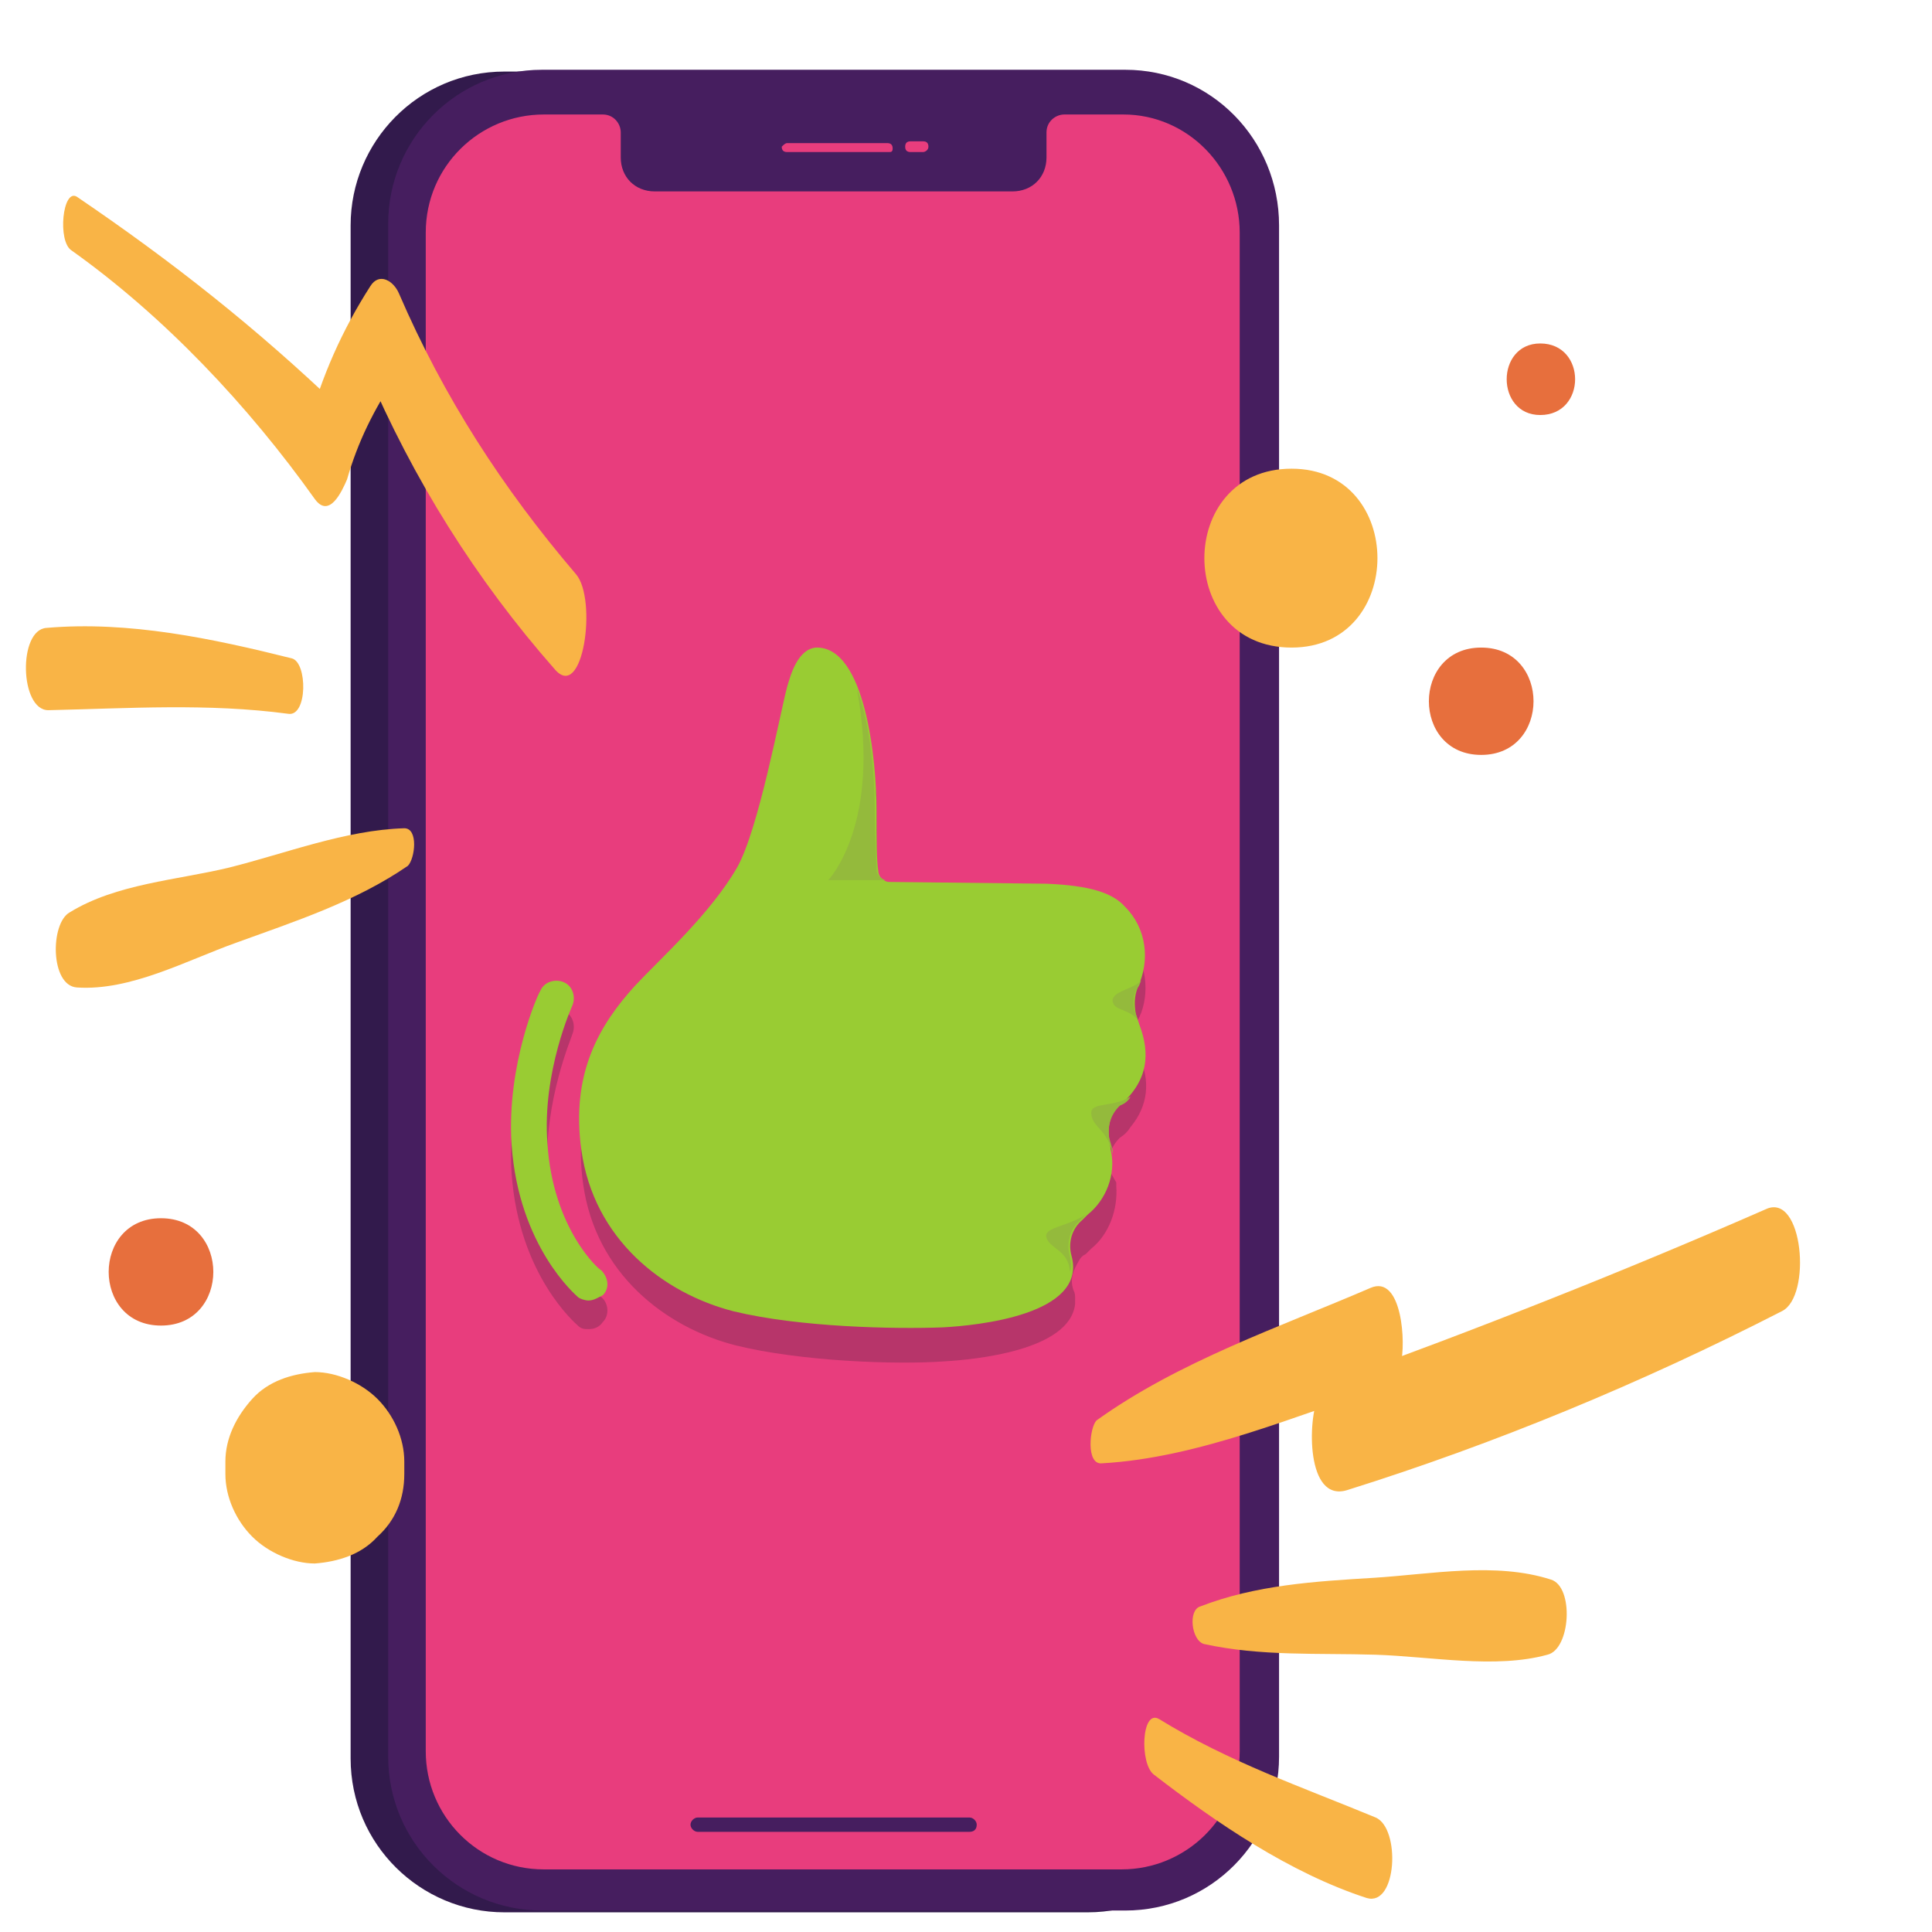 <?xml version="1.0" encoding="utf-8"?>
<!-- Generator: Adobe Illustrator 25.2.1, SVG Export Plug-In . SVG Version: 6.00 Build 0)  -->
<svg version="1.1" id="Layer_1" xmlns="http://www.w3.org/2000/svg" xmlns:xlink="http://www.w3.org/1999/xlink" x="0px" y="0px"
	 viewBox="0 0 108 108" style="enable-background:new 0 0 108 108;" xml:space="preserve">
<style type="text/css">
	.st0{fill:#321A4C;}
	.st1{fill:#461E5F;}
	.st2{fill:#E83D7D;}
	.st3{fill:#F9B446;}
	.st4{fill:#E76F3D;}
	.st5{fill:#B7356A;}
	.st6{fill:#99CC33;}
	.st7{fill:none;}
	.st8{fill:#94BA3C;}
</style>
<path class="st0" d="M60.8,4H28.2c-4.8,0-8.6,3.9-8.6,8.6v85.7c0,4.8,3.9,8.6,8.6,8.6h32.6c4.8,0,8.6-3.9,8.6-8.6V12.7
	C69.4,7.9,65.6,4,60.8,4z"/>
<path class="st1" d="M62.9,3.9H30.3c-4.8,0-8.6,3.9-8.6,8.6v85.7c0,4.8,3.9,8.6,8.6,8.6h32.6c4.8,0,8.6-3.9,8.6-8.6V12.6
	C71.5,7.8,67.7,3.9,62.9,3.9z"/>
<path class="st2" d="M62.8,6.4h-3.3c-0.5,0-1,0.4-1,1v1.4c0,1.1-0.8,1.9-1.9,1.9h-20c-1.1,0-1.9-0.8-1.9-1.9V7.4c0-0.5-0.4-1-1-1
	h-3.3c-3.6,0-6.6,2.9-6.6,6.6v84.9c0,3.6,2.9,6.6,6.6,6.6h32.3c3.6,0,6.6-2.9,6.6-6.6V13C69.3,9.4,66.4,6.4,62.8,6.4z"/>
<path class="st1" d="M54.2,102.4H39c-0.2,0-0.4-0.2-0.4-0.4s0.2-0.4,0.4-0.4h15.2c0.2,0,0.4,0.2,0.4,0.4
	C54.6,102.3,54.4,102.4,54.2,102.4z"/>
<path class="st2" d="M49.7,8.5H44c-0.2,0-0.3-0.1-0.3-0.3C43.8,8.1,43.9,8,44,8h5.6c0.2,0,0.3,0.1,0.3,0.3S49.8,8.5,49.7,8.5z
	 M51.6,8.5h-0.7c-0.2,0-0.3-0.1-0.3-0.3s0.1-0.3,0.3-0.3h0.7c0.2,0,0.3,0.1,0.3,0.3C51.9,8.4,51.7,8.5,51.6,8.5z"/>
<path class="st3" d="M61.6,81.8c5.4-0.3,10.9-2.7,15.9-4.3L76,72.7c-0.7,1.8-1.5,3.6-2.3,5.4c-0.6,1.2-0.7,5.9,1.6,5.2
	c8.3-2.6,16.5-6,24.3-10c1.7-0.8,1.2-6.7-0.9-5.7c-8,3.5-16.1,6.7-24.4,9.7c0.5,1.7,1.1,3.5,1.6,5.2c0.9-2.1,1.7-4.2,2.4-6.3
	c0.3-1,0.1-5-1.7-4.2c-5.1,2.2-10.7,4.1-15.3,7.4C60.9,79.8,60.7,81.9,61.6,81.8z M4,14c5.2,3.7,9.9,8.7,13.6,13.9
	c0.8,1.1,1.5-0.4,1.8-1.1c0.6-2.1,1.5-3.9,2.7-5.7c-0.5-0.1-1.1-0.3-1.6-0.4c2.6,6.1,6.1,11.7,10.5,16.7c1.6,1.9,2.4-3.9,1.2-5.3
	c-4.1-4.8-7.4-9.9-9.9-15.7c-0.3-0.7-1.1-1.2-1.6-0.4c-1.6,2.5-2.7,5-3.5,7.9c0.6-0.4,1.2-0.7,1.8-1.1C14.3,18.3,9.6,14.6,4.3,11
	C3.5,10.5,3.2,13.5,4,14z M67.3,91.9c3.2,0.7,6.4,0.5,9.6,0.6c3.1,0.1,6.7,0.8,9.6,0c1.3-0.3,1.5-3.8,0.2-4.2
	c-3.1-1-6.7-0.3-9.9-0.1c-3.3,0.2-6.6,0.4-9.7,1.6C66.4,90,66.6,91.7,67.3,91.9z M64.5,99.2c3.5,2.7,7.6,5.5,11.9,6.9
	c1.7,0.5,1.9-3.9,0.5-4.5c-4.1-1.7-8.2-3.1-12.1-5.5C63.8,95.5,63.7,98.6,64.5,99.2z M22.6,46.3c-3.3,0.1-6.6,1.4-9.8,2.2
	c-2.9,0.7-6.3,0.9-8.9,2.5c-1.1,0.6-1.1,4.1,0.4,4.2c3,0.2,6.1-1.5,8.9-2.5c3.3-1.2,6.7-2.3,9.6-4.3C23.2,48,23.4,46.3,22.6,46.3z
	 M16.3,36.8c-4.4-1.1-9.1-2.1-13.7-1.7c-1.6,0.1-1.5,4.6,0.1,4.6c4.5-0.1,8.9-0.4,13.4,0.2C17.2,40.1,17.2,37,16.3,36.8z M72.2,36.2
	c6.4,0,6.4-10,0-10C65.7,26.2,65.7,36.2,72.2,36.2z M22.6,82.4v-0.7c0-1.3-0.6-2.6-1.5-3.5s-2.3-1.5-3.5-1.5
	c-1.3,0.1-2.6,0.5-3.5,1.5s-1.5,2.2-1.5,3.5v0.7c0,1.3,0.6,2.6,1.5,3.5s2.3,1.5,3.5,1.5c1.3-0.1,2.6-0.5,3.5-1.5
	C22.1,85,22.6,83.8,22.6,82.4z"/>
<g>
	<path class="st4" d="M9,74.1c3.9,0,3.9-6,0-6S5.1,74.1,9,74.1z"/>
</g>
<g>
	<path class="st4" d="M82.8,42.2c3.9,0,3.9-6,0-6S78.9,42.2,82.8,42.2z"/>
</g>
<g>
	<path class="st4" d="M86.1,23.2c2.6,0,2.6-4,0-4C83.6,19.2,83.6,23.2,86.1,23.2z"/>
</g>
<g>
	<path class="st5" d="M63.2,63c1-1.2,1.1-2.6,0.5-3.9l-0.2-0.6c0-0.1-0.1-0.2-0.1-0.4c-0.1-0.4,0-0.8,0.2-1.1
		c0.1-0.1,0.1-0.2,0.2-0.4c0.5-1.4,0.2-3.1-0.9-4.2c-0.8-0.8-2-1.2-4.4-1.3L49.6,51h-0.2h-0.1c0,0-0.1,0-0.1-0.1l-0.1-0.1L49,50.7
		v-0.1v-0.2v-1.3V47v-0.6v-0.2v-0.5v-0.3v-0.5v-0.3c0-0.2,0-0.4-0.1-0.6v-0.2c-0.1-0.6-0.2-1.2-0.3-1.7v-0.2c0-0.2-0.1-0.4-0.2-0.6
		c0-0.1,0-0.2-0.1-0.2c-0.1-0.2-0.1-0.4-0.2-0.5v-0.1c-0.5-1.4-1.3-2.5-2.4-2.4c-1,0-1.4,1.5-1.6,2.2c-0.4,1.6-1.6,8-2.8,10.1
		C39.9,53,37,55.5,35.6,57c-2,2.2-3.6,5-3,9.2c0.7,5,4.6,8,8.5,9c3.6,0.9,9,1.1,11.7,0.9c1.7-0.1,7-0.6,7.3-3.2v-0.1v-0.2
		c0-0.2,0-0.3-0.1-0.5c-0.2-0.6,0-1.1,0.3-1.6c0.1-0.2,0.2-0.3,0.4-0.4l0.3-0.3c1-0.8,1.5-2.2,1.4-3.5v-0.2L62,65.4
		c-0.1-0.7,0.1-1.3,0.6-1.8C62.9,63.4,63,63.3,63.2,63C63.2,63.1,63.2,63,63.2,63L63.2,63z"/>
	<path class="st5" d="M30.6,65.5c-0.2-4,1.4-7.6,1.4-7.7c0.2-0.5,0-1.1-0.5-1.3s-1.1,0-1.3,0.5c-0.1,0.2-1.9,4.1-1.6,8.6
		c0.4,5.7,3.6,8.4,3.7,8.5c0.2,0.2,0.4,0.2,0.6,0.2c0.3,0,0.6-0.1,0.8-0.4c0.4-0.4,0.3-1.1-0.1-1.4C33.5,72.6,30.9,70.4,30.6,65.5z"
		/>
</g>
<g>
	<path class="st6" d="M35.5,55.1c1.4-1.5,4.2-4,5.7-6.6c1.2-2.1,2.4-8.6,2.8-10.1c0.2-0.7,0.6-2.1,1.6-2.2c2.8-0.1,3.4,6.4,3.4,9.1
		c0,1.7,0,2.8,0.1,3.4c0,0.3,0.3,0.6,0.6,0.6l8.8,0.1c2.4,0.1,3.7,0.5,4.4,1.3c1.2,1.2,1.4,3,0.7,4.5c-0.2,0.5-0.2,1-0.1,1.5
		l0.2,0.6c0.6,1.6,0.5,3.1-1.1,4.5c-0.5,0.4-0.7,1.1-0.6,1.8l0.1,0.7c0.3,1.4-0.3,2.8-1.3,3.6l-0.3,0.3c-0.6,0.5-0.8,1.3-0.6,2
		c0.9,3.3-5.3,3.9-7.2,4c-2.7,0.1-8,0-11.7-0.9c-3.9-1-7.8-4-8.5-9C31.9,60,33.5,57.3,35.5,55.1z"/>
	<path class="st7" d="M35.5,55.1c1.4-1.5,4.2-4,5.7-6.6c1.2-2.1,2.4-8.6,2.8-10.1c0.2-0.7,0.6-2.1,1.6-2.2c2.8-0.1,3.4,6.4,3.4,9.1
		c0,1.7,0,2.8,0.1,3.4c0,0.3,0.3,0.6,0.6,0.6l8.8,0.1c2.4,0.1,3.7,0.5,4.4,1.3c1.2,1.2,1.4,3,0.7,4.5c-0.2,0.5-0.2,1-0.1,1.5
		l0.2,0.6c0.6,1.6,0.5,3.1-1.1,4.5c-0.5,0.4-0.7,1.1-0.6,1.8l0.1,0.7c0.3,1.4-0.3,2.8-1.3,3.6l-0.3,0.3c-0.6,0.5-0.8,1.3-0.6,2
		c0.9,3.3-5.3,3.9-7.2,4c-2.7,0.1-8,0-11.7-0.9c-3.9-1-7.8-4-8.5-9C31.9,60,33.5,57.3,35.5,55.1z"/>
	<path class="st8" d="M59.8,70.2c-0.2-0.7,0-1.5,0.6-2l0.3-0.3c-1.1,0.7-2.4,0.7-2.2,1.3c0.2,0.6,1.2,0.7,1.3,1.8v0.1
		C59.9,70.9,59.9,70.6,59.8,70.2z M62.2,56c0.1,0.5,0.9,0.4,1.4,1l-0.1-0.3c-0.2-0.5-0.2-1,0.1-1.5c0.1-0.1,0.1-0.2,0.2-0.4
		C63.4,55.3,62.1,55.4,62.2,56z M63.2,61.3c-0.9,0.6-2.2,0.3-2.2,0.9c0,0.8,0.9,0.9,1.2,2.3v-0.2L62,63.6c-0.1-0.7,0.1-1.3,0.6-1.8
		C62.9,61.7,63.1,61.5,63.2,61.3z"/>
	<g>
		<path class="st8" d="M46.3,49.2h3.2c-0.3-0.1-0.5-0.3-0.5-0.6c0-0.6-0.1-1.7-0.1-3.4c0-1.6-0.2-4.6-1-6.7
			C49.3,46.1,46.3,49.2,46.3,49.2z"/>
	</g>
	<g>
		<path class="st6" d="M32.9,72.7c-0.2,0-0.5-0.1-0.6-0.2S29,69.7,28.6,64c-0.3-4.5,1.5-8.5,1.6-8.6c0.2-0.5,0.8-0.7,1.3-0.5
			c0.5,0.2,0.7,0.8,0.5,1.3c0,0-1.7,3.7-1.4,7.7c0.3,4.8,2.9,7.1,3,7.1c0.4,0.4,0.5,1,0.1,1.4C33.5,72.5,33.2,72.7,32.9,72.7z"/>
	</g>
</g>
</svg>

